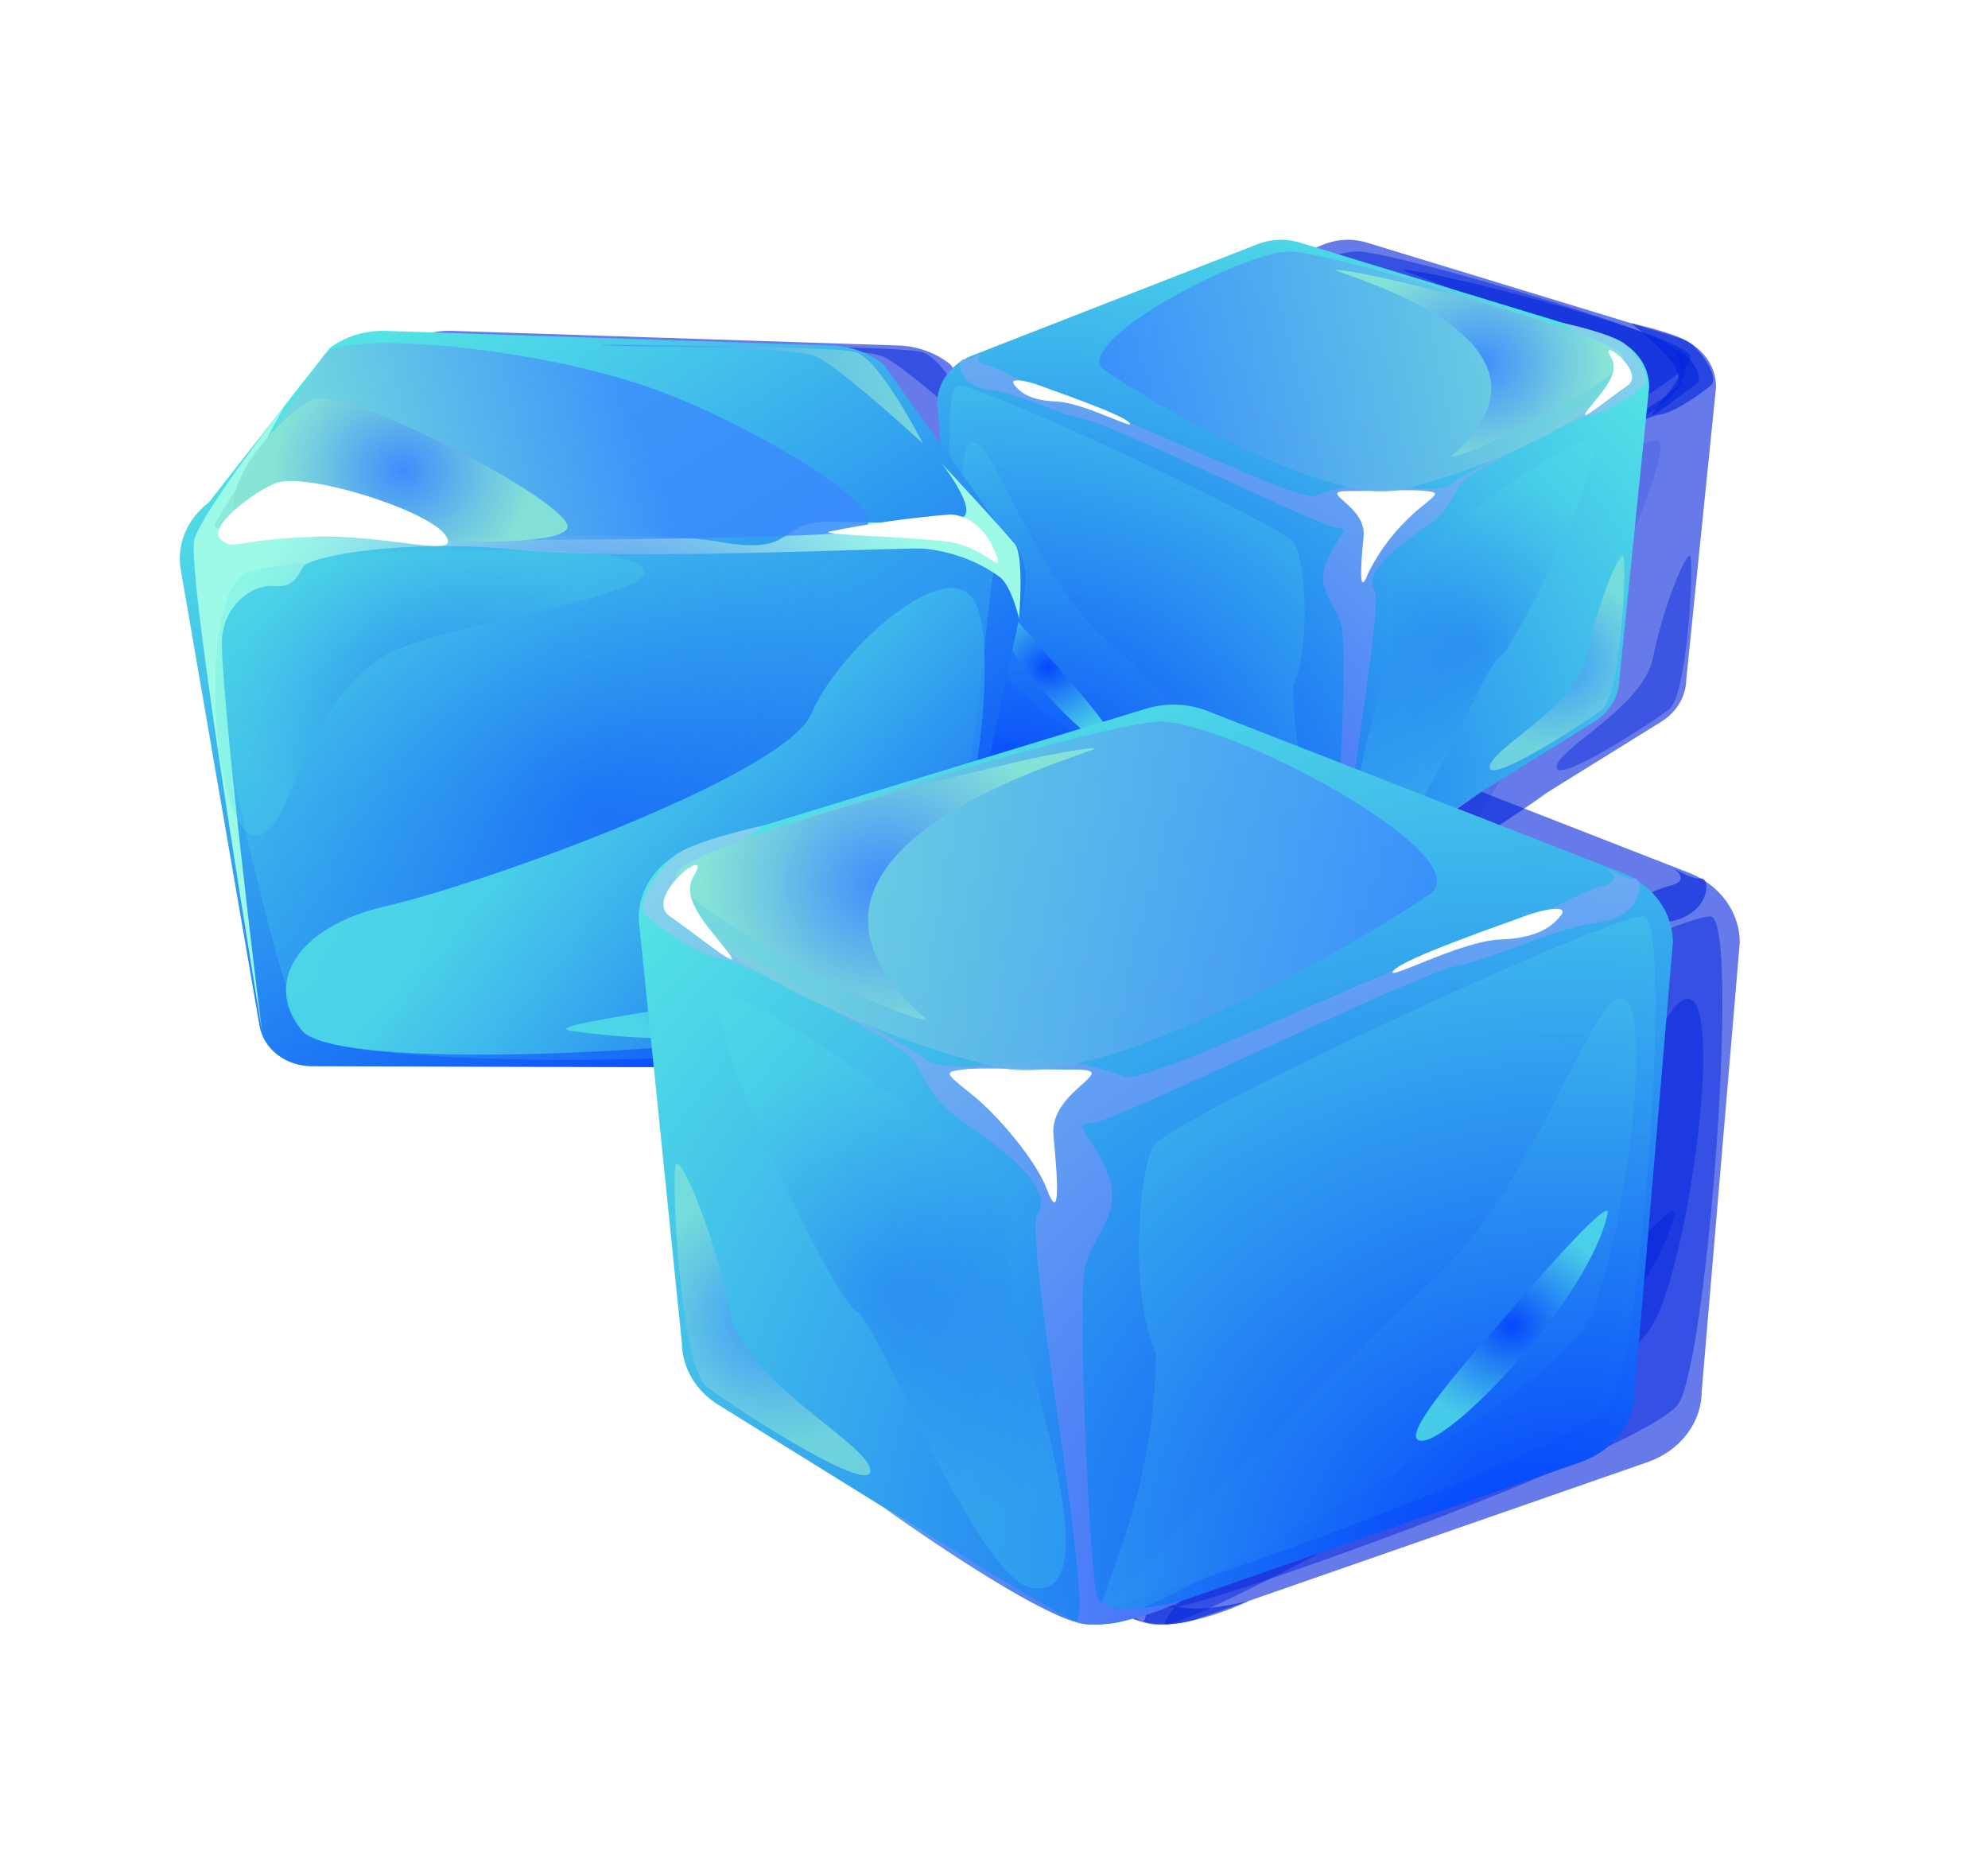 <svg width="199" height="187" viewBox="0 0 199 187" fill="none" xmlns="http://www.w3.org/2000/svg">
<g filter="url(#filter0_f_591_122392)">
<path d="M167.719 33.712L136.716 24.252C135.294 23.842 133.75 23.935 132.403 24.512L103.838 35.657C102.842 36.084 102.002 36.754 101.413 37.59C100.825 38.427 100.513 39.395 100.513 40.384L103.136 71.313C103.136 72.369 103.493 73.401 104.158 74.272C104.824 75.143 105.768 75.814 106.867 76.197L137.963 87.016C138.854 87.326 139.817 87.436 140.767 87.335C141.716 87.235 142.624 86.927 143.41 86.439L166.28 72.251C167.048 71.775 167.677 71.14 168.115 70.401C168.553 69.662 168.787 68.84 168.798 68.003L171.777 38.758C171.79 37.639 171.404 36.545 170.674 35.637C169.944 34.729 168.908 34.054 167.719 33.712Z" fill="#0023DA" fill-opacity="0.6" style="mix-blend-mode:multiply"/>
<path style="mix-blend-mode:multiply" opacity="0.8" d="M104.695 72.106C102.704 68.627 100.487 38.876 102.513 38.596C104.539 38.317 133.651 51.861 136.145 54.234C137.276 55.311 138.052 64.497 136.145 68.662C136.145 78.728 140.448 85.979 139.766 86.208C138.519 86.627 106.446 75.165 104.695 72.106Z" fill="#0023DA" fill-opacity="0.6"/>
<path style="mix-blend-mode:multiply" opacity="0.8" d="M140.089 87.37C139.189 87.924 110.625 73.299 106.566 66.8C104.235 63.068 101.786 46.077 103.76 44.401C105.734 42.726 109.787 56.934 116.853 63.449C123.919 69.965 140.996 86.812 140.089 87.37Z" fill="#0023DA" fill-opacity="0.6"/>
<g style="mix-blend-mode:screen">
<path d="M152.807 48.556C150.875 52.066 150.521 51.907 148.235 53.583C145.949 55.258 143.247 57.477 144.287 59.067C145.326 60.657 140.055 87.858 141.732 87.148C143.41 86.439 154.983 79.26 154.983 79.26C154.983 79.26 143.819 87.306 140.779 87.385C138.518 87.287 136.312 86.728 134.327 85.751C134.327 85.751 139.724 87.185 140.213 85.37C140.701 83.555 141.559 65.264 141.013 62.821C140.468 60.378 138.363 59.121 139.455 56.329C140.546 53.536 142.104 52.908 140.546 52.838C138.987 52.768 118.256 42.576 115.45 42.017C112.645 41.459 108.748 39.41 105.63 39.004C102.513 38.597 102.474 35.876 103.195 35.98C103.916 36.083 105.459 35.025 105.459 35.025C105.459 35.025 103.526 36.083 105.397 36.502C107.267 36.921 111.476 39.923 115.061 40.621C118.646 41.319 136.649 50.255 138.285 49.627C140.611 48.711 143.162 48.35 145.689 48.58C148.183 48.998 151.379 49.138 152.002 48.44C152.625 47.742 166.654 40.472 167.901 38.592C169.148 36.712 163.216 32.338 163.216 32.338C163.216 32.338 168.14 33.397 169.349 34.451C170.558 35.505 172.109 37.889 171.252 38.592C170.395 39.294 167.667 41.319 166.031 41.529C164.394 41.738 153.457 47.377 152.807 48.556Z" fill="#0023DA" fill-opacity="0.6" style="mix-blend-mode:multiply"/>
</g>
<path d="M149.482 49.152C150.715 49.322 150.729 49.338 148.859 50.827C146.645 52.669 144.875 54.896 143.658 57.373C142.713 59.883 142.884 56.814 143.195 53.687C143.507 50.56 138.356 49.152 141.685 49.152C145.014 49.151 148.131 48.965 149.482 49.152Z" fill="#0023DA" fill-opacity="0.6" style="mix-blend-mode:multiply"/>
<path style="mix-blend-mode:multiply" opacity="0.21" d="M166.106 44.265C167.213 46.614 158.315 64.987 156.756 65.825C155.198 66.663 148.513 84.178 144.702 84.856C140.107 85.673 143.272 74.883 145.453 67.002C147.429 59.863 144.503 59.456 148.443 55.686C152.383 51.916 165.385 42.735 166.106 44.265Z" fill="#0023DA" fill-opacity="0.6"/>
<g style="mix-blend-mode:screen" opacity="0.78">
<path d="M166.201 34.035C161.356 31.736 140.6 25.57 136.145 25.18C131.689 24.791 113.528 34.405 117.269 37.058C121.01 39.711 139.235 50.475 146.561 49.078C153.887 47.682 176.144 38.755 166.201 34.035Z" fill="#0023DA" fill-opacity="0.6" style="mix-blend-mode:multiply"/>
</g>
<g style="mix-blend-mode:screen" opacity="0.92">
<path d="M140.56 27.008C145.032 27.336 168.693 33.639 169.201 35.678C169.709 37.717 154.416 45.631 151.924 45.717C166.201 33.249 137.901 26.812 140.56 27.008Z" fill="#0023DA" fill-opacity="0.6" style="mix-blend-mode:multiply"/>
</g>
<path d="M167.979 35.804C166.529 33.443 171.564 37.261 169.616 38.592C167.667 39.923 164.26 42.779 165.691 40.967C167.122 39.155 168.917 37.332 167.979 35.804Z" fill="#0023DA" fill-opacity="0.6" style="mix-blend-mode:multiply"/>
<path d="M108.28 38.592C107.501 37.668 109.683 38.169 110.774 38.592C111.865 39.015 119.002 41.441 119.759 42.322C120.516 43.204 115.165 40.282 112.411 40.186C109.656 40.09 108.748 39.146 108.28 38.592Z" fill="#0023DA" fill-opacity="0.6" style="mix-blend-mode:multiply"/>
<path style="mix-blend-mode:multiply" opacity="0.8" d="M105.007 59.066C106.241 64.778 115.398 74.433 117.685 74.712C119.971 74.991 114.359 68.853 111.761 65.825C109.164 62.797 104.738 57.824 105.007 59.066Z" fill="#0023DA" fill-opacity="0.6"/>
<g style="mix-blend-mode:screen" opacity="0.69">
<path d="M169.213 55.686C169.543 56.275 168.966 69.593 167.044 71.035C164.821 72.703 155.509 78.668 155.821 76.713C156.133 74.759 164.518 70.714 165.469 65.825C166.42 60.936 168.831 55.004 169.213 55.686Z" fill="#0023DA" fill-opacity="0.6" style="mix-blend-mode:multiply"/>
</g>
<path d="M45.294 33.12L89.926 34.583C91.863 34.646 93.712 35.321 95.147 36.489L106.688 52.647C107.729 53.494 108.509 54.566 108.954 55.76C109.399 56.954 109.495 58.231 109.231 59.468L99.956 102.999C99.723 104.091 99.072 105.075 98.115 105.783C97.157 106.49 95.954 106.875 94.714 106.872L37.924 106.728C36.656 106.725 35.432 106.316 34.47 105.576C33.509 104.836 32.874 103.812 32.681 102.69L24.795 57.026C24.58 55.782 24.725 54.509 25.217 53.33C25.709 52.15 26.53 51.103 27.603 50.29L39.689 34.856C41.251 33.672 43.249 33.053 45.294 33.12Z" fill="#0023DA" fill-opacity="0.6" style="mix-blend-mode:multiply"/>
<path style="mix-blend-mode:multiply" opacity="0.21" d="M27.956 57.37C30.407 54.535 68.721 54.997 86.546 55C104.37 55.004 106.816 54.312 106.069 57.785C105.323 61.259 102.729 99.489 95.711 103.173C88.693 106.857 39.203 107.26 36.9 103.127C34.597 98.994 25.225 60.529 27.956 57.37Z" fill="#0023DA" fill-opacity="0.6"/>
<path style="mix-blend-mode:multiply" opacity="0.8" d="M103.999 59.795C107.897 64.649 102.268 97.812 95.303 101.322C88.338 104.832 40.785 107.878 36.9 103.127C33.016 98.375 36.529 92.751 45.153 90.748C55.87 88.257 85.402 77.45 87.913 71.443C90.425 65.436 100.819 55.835 103.999 59.795Z" fill="#0023DA" fill-opacity="0.6"/>
<path style="mix-blend-mode:multiply" opacity="0.8" d="M63.841 103.177C74.079 104.745 89.078 103.959 92.378 100.82C95.679 97.68 102.782 80.657 99.784 81.169C96.785 81.682 95.336 94.976 90.253 97.374C85.17 99.772 59.633 102.532 63.841 103.177Z" fill="#0023DA" fill-opacity="0.6"/>
<g style="mix-blend-mode:screen">
<path d="M33.018 103.763C32.874 103.412 28.497 67.131 28.942 63.627C29.387 60.124 32.325 58.461 34.13 58.655C35.935 58.85 36.43 57.822 37.053 56.737C37.676 55.651 47.456 53.897 58.292 55.023C69.127 56.149 96.071 54.804 99.087 54.908C101.926 55.169 104.616 56.172 106.824 57.791C107.993 58.776 108.708 61.924 108.708 61.924C108.708 61.924 109.244 55.673 108.28 54.447C107.317 53.222 100.947 46.367 100.947 46.367C100.947 46.367 104.681 51.09 102.989 51.846C101.296 52.603 95.418 52.275 89.831 52.227C84.244 52.179 86.67 55.661 78.722 54.24C70.774 52.82 49.106 54.429 48.701 53.256C48.296 52.083 44.495 48.982 39.673 48.689C34.851 48.395 35.095 51.921 31.884 51.816C28.674 51.711 35.301 40.459 35.301 40.459C35.301 40.459 27.117 50.983 26.166 53.929C25.215 56.875 33.018 103.763 33.018 103.763Z" fill="#0023DA" fill-opacity="0.6" style="mix-blend-mode:multiply"/>
</g>
<g style="mix-blend-mode:screen" opacity="0.78">
<path d="M39.193 35.489C39.193 35.489 29.108 50.526 28.151 52.583C27.194 54.639 85.234 54.166 92.055 53.247C98.877 52.328 81.586 42.288 72.117 38.927C59.758 34.541 40.79 33.098 39.193 35.489Z" fill="#0023DA" fill-opacity="0.6" style="mix-blend-mode:multiply"/>
</g>
<path style="mix-blend-mode:multiply" opacity="0.21" d="M33.902 82.733C28.152 89.233 25.751 58.787 31.663 57.221C37.576 55.656 61.83 54.48 66.942 55.442C81.581 58.196 54.852 61.635 46.713 64.886C38.574 68.138 36.377 79.936 33.902 82.733Z" fill="#0023DA" fill-opacity="0.6"/>
<g style="mix-blend-mode:screen" opacity="0.92">
<path d="M37.734 40.067C32.591 43.337 26.741 51.727 32.484 52.725C38.227 53.723 65.272 55.698 63.428 52.376C61.583 49.055 40.48 38.321 37.734 40.067Z" fill="#0023DA" fill-opacity="0.6" style="mix-blend-mode:multiply"/>
</g>
<path d="M34.248 48.376C31.86 49.377 27.354 52.877 28.812 54.011C30.27 55.146 29.71 54.067 37.73 53.744C45.749 53.421 53.117 56.098 51.258 53.534C49.399 50.969 37.091 47.183 34.248 48.376Z" fill="#0023DA" fill-opacity="0.6" style="mix-blend-mode:multiply"/>
<path d="M101.765 51.502C97.737 51.832 93.737 52.398 89.791 53.197C88.154 53.529 97.831 53.707 101.653 54.238C105.475 54.77 107.504 58.069 106.258 55.143C105.013 52.217 102.891 51.481 101.765 51.502Z" fill="#0023DA" fill-opacity="0.6" style="mix-blend-mode:multiply"/>
<g style="mix-blend-mode:screen" opacity="0.78">
<path d="M66.649 34.519C69.356 34.811 85.91 34.512 88.466 35.727C91.022 36.942 99.1 44.412 99.1 44.412C99.1 44.412 94.749 35.915 92.337 35.249C89.925 34.582 66.649 34.519 66.649 34.519Z" fill="#0023DA" fill-opacity="0.6" style="mix-blend-mode:multiply"/>
</g>
<path d="M76.523 84.638L121.561 70.894C123.627 70.299 125.869 70.435 127.827 71.273L169.323 87.464C170.769 88.083 171.991 89.056 172.845 90.272C173.7 91.486 174.154 92.893 174.154 94.329L170.342 139.261C170.342 140.795 169.825 142.294 168.858 143.559C167.891 144.825 166.519 145.8 164.923 146.355L119.75 162.073C118.455 162.523 117.056 162.683 115.677 162.537C114.297 162.391 112.978 161.944 111.836 161.235L78.613 140.624C77.498 139.931 76.583 139.01 75.947 137.936C75.311 136.863 74.971 135.668 74.955 134.452L70.628 91.968C70.608 90.342 71.169 88.753 72.23 87.434C73.291 86.115 74.795 85.135 76.523 84.638Z" fill="#0023DA" fill-opacity="0.6" style="mix-blend-mode:multiply"/>
<path style="mix-blend-mode:multiply" opacity="0.8" d="M168.078 140.413C170.971 135.359 174.192 92.139 171.248 91.733C168.304 91.328 126.014 111.002 122.391 114.45C120.747 116.015 119.621 129.36 122.391 135.41C122.391 150.033 116.14 160.567 117.13 160.899C118.941 161.508 165.534 144.856 168.078 140.413Z" fill="#0023DA" fill-opacity="0.6"/>
<path style="mix-blend-mode:multiply" opacity="0.8" d="M116.661 162.587C117.968 163.391 159.464 142.146 165.361 132.705C168.747 127.284 172.305 102.6 169.437 100.166C166.568 97.732 160.681 118.372 150.416 127.837C140.151 137.303 115.343 161.776 116.661 162.587Z" fill="#0023DA" fill-opacity="0.6"/>
<g style="mix-blend-mode:screen">
<path d="M98.184 106.202C100.992 111.301 101.506 111.07 104.827 113.504C108.148 115.938 112.073 119.16 110.563 121.471C109.053 123.781 116.711 163.295 114.274 162.265C111.836 161.235 95.025 150.805 95.025 150.805C95.025 150.805 111.242 162.494 115.658 162.609C120.073 162.724 125.031 160.235 125.031 160.235C125.031 160.235 117.191 162.319 116.481 159.682C115.771 157.045 114.526 130.474 115.318 126.924C116.111 123.375 119.168 121.549 117.583 117.493C115.998 113.436 113.733 112.523 115.998 112.422C118.262 112.321 148.378 97.514 152.454 96.702C156.53 95.891 162.191 92.915 166.719 92.324C171.248 91.733 171.305 87.781 170.258 87.931C169.21 88.082 166.968 86.545 166.968 86.545C166.968 86.545 169.776 88.082 167.059 88.691C164.342 89.299 158.228 93.66 153.02 94.674C147.812 95.688 121.658 108.67 119.281 107.757C116.903 106.844 112.148 105.627 108.525 106.236C104.902 106.844 100.26 107.047 99.355 106.033C98.449 105.019 78.069 94.457 76.258 91.726C74.447 88.995 83.065 82.641 83.065 82.641C83.065 82.641 75.911 84.18 74.155 85.711C72.398 87.241 70.144 90.705 71.39 91.726C72.635 92.747 76.598 95.688 78.975 95.992C81.353 96.297 97.241 104.488 98.184 106.202Z" fill="#0023DA" fill-opacity="0.6" style="mix-blend-mode:multiply"/>
</g>
<path d="M103.015 107.067C101.225 107.314 101.204 107.337 103.921 109.501C106.638 111.664 110.412 116.182 111.476 119.011C112.849 122.657 112.601 118.198 112.148 113.655C111.695 109.113 119.178 107.067 114.342 107.067C109.506 107.067 104.978 106.797 103.015 107.067Z" fill="#0023DA" fill-opacity="0.6" style="mix-blend-mode:multiply"/>
<path style="mix-blend-mode:multiply" opacity="0.21" d="M78.866 99.968C77.258 103.38 90.184 130.072 92.448 131.289C94.713 132.506 104.423 157.95 109.959 158.935C116.635 160.122 112.037 144.447 108.869 132.999C105.998 122.627 110.249 122.035 104.525 116.559C98.801 111.082 79.913 97.745 78.866 99.968Z" fill="#0023DA" fill-opacity="0.6"/>
<g style="mix-blend-mode:screen" opacity="0.78">
<path d="M78.728 85.107C85.765 81.767 115.918 72.81 122.391 72.244C128.863 71.678 155.246 85.645 149.812 89.499C144.378 93.353 117.901 108.989 107.258 106.961C96.616 104.932 64.284 91.963 78.728 85.107Z" fill="#0023DA" fill-opacity="0.6" style="mix-blend-mode:multiply"/>
</g>
<g style="mix-blend-mode:screen" opacity="0.92">
<path d="M115.976 74.898C109.481 75.374 75.108 84.532 74.37 87.493C73.632 90.455 95.847 101.951 99.468 102.077C78.728 83.965 119.84 74.614 115.976 74.898Z" fill="#0023DA" fill-opacity="0.6" style="mix-blend-mode:multiply"/>
</g>
<path d="M76.145 87.676C78.251 84.246 70.937 89.794 73.767 91.727C76.598 93.66 81.548 97.81 79.469 95.177C77.39 92.544 74.781 89.897 76.145 87.676Z" fill="#0023DA" fill-opacity="0.6" style="mix-blend-mode:multiply"/>
<path d="M162.87 91.727C164.002 90.385 160.832 91.112 159.247 91.727C157.662 92.342 147.294 95.866 146.194 97.146C145.095 98.427 152.868 94.182 156.869 94.043C160.871 93.903 162.191 92.532 162.87 91.727Z" fill="#0023DA" fill-opacity="0.6" style="mix-blend-mode:multiply"/>
<path style="mix-blend-mode:multiply" opacity="0.8" d="M167.625 121.47C165.833 129.768 152.529 143.793 149.208 144.199C145.887 144.605 154.039 135.687 157.813 131.289C161.587 126.89 168.015 119.665 167.625 121.47Z" fill="#0023DA" fill-opacity="0.6"/>
<g style="mix-blend-mode:screen" opacity="0.69">
<path d="M74.352 116.559C73.872 117.415 74.711 136.762 77.503 138.858C80.732 141.281 94.26 149.946 93.807 147.107C93.354 144.267 81.173 138.391 79.791 131.289C78.409 124.186 74.906 115.569 74.352 116.559Z" fill="#0023DA" fill-opacity="0.6" style="mix-blend-mode:multiply"/>
</g>
</g>
<path d="M161.02 33.712L130.017 24.252C128.595 23.842 127.052 23.935 125.705 24.512L97.14 35.657C96.144 36.084 95.303 36.754 94.715 37.59C94.127 38.427 93.814 39.395 93.814 40.384L96.438 71.313C96.438 72.369 96.794 73.401 97.46 74.272C98.126 75.143 99.07 75.814 100.169 76.197L131.265 87.016C132.156 87.326 133.119 87.436 134.068 87.335C135.018 87.235 135.926 86.927 136.712 86.439L159.581 72.251C160.349 71.775 160.979 71.14 161.417 70.401C161.855 69.662 162.089 68.84 162.099 68.003L165.078 38.758C165.092 37.639 164.706 36.545 163.976 35.637C163.245 34.729 162.21 34.054 161.02 33.712Z" fill="url(#paint0_radial_591_122392)"/>
<path style="mix-blend-mode:multiply" opacity="0.8" d="M97.997 72.106C96.005 68.627 93.788 38.876 95.815 38.596C97.841 38.317 126.953 51.861 129.447 54.234C130.578 55.311 131.353 64.497 129.447 68.662C129.447 78.728 133.749 85.979 133.068 86.208C131.821 86.627 99.748 75.165 97.997 72.106Z" fill="url(#paint1_radial_591_122392)"/>
<path style="mix-blend-mode:multiply" opacity="0.8" d="M133.39 87.37C132.491 87.924 103.926 73.299 99.868 66.8C97.537 63.068 95.087 46.077 97.062 44.401C99.036 42.726 103.089 56.934 110.155 63.449C117.221 69.965 134.298 86.812 133.39 87.37Z" fill="url(#paint2_radial_591_122392)"/>
<path style="mix-blend-mode:screen" d="M146.109 48.556C144.177 52.066 143.823 51.907 141.537 53.583C139.251 55.258 136.549 57.477 137.588 59.067C138.627 60.657 133.356 87.858 135.034 87.148C136.712 86.439 148.284 79.26 148.284 79.26C148.284 79.26 137.121 87.306 134.081 87.385C131.82 87.287 129.613 86.728 127.629 85.751C127.629 85.751 133.026 87.185 133.515 85.37C134.003 83.555 134.861 65.264 134.315 62.821C133.769 60.378 131.665 59.121 132.756 56.329C133.847 53.536 135.406 52.908 133.847 52.838C132.289 52.768 111.558 42.576 108.752 42.017C105.946 41.459 102.05 39.41 98.932 39.004C95.815 38.597 95.775 35.876 96.496 35.98C97.218 36.083 98.761 35.025 98.761 35.025C98.761 35.025 96.828 36.083 98.698 36.502C100.569 36.921 104.777 39.923 108.362 40.621C111.947 41.319 129.951 50.255 131.587 49.627C133.913 48.711 136.464 48.35 138.991 48.58C141.485 48.998 144.68 49.138 145.304 48.44C145.927 47.742 159.956 40.472 161.203 38.592C162.45 36.712 156.517 32.338 156.517 32.338C156.517 32.338 161.441 33.397 162.651 34.451C163.86 35.505 165.411 37.889 164.554 38.592C163.697 39.294 160.969 41.319 159.332 41.529C157.696 41.738 146.759 47.377 146.109 48.556Z" fill="url(#paint3_radial_591_122392)"/>
<path d="M142.784 49.152C144.016 49.322 144.031 49.338 142.16 50.827C139.946 52.669 138.177 54.896 136.96 57.373C136.015 59.883 136.185 56.814 136.497 53.687C136.809 50.56 131.658 49.152 134.987 49.152C138.316 49.151 141.433 48.965 142.784 49.152Z" fill="white"/>
<path style="mix-blend-mode:multiply" opacity="0.21" d="M159.408 44.265C160.514 46.614 151.617 64.987 150.058 65.825C148.499 66.663 141.815 84.178 138.004 84.856C133.409 85.673 136.574 74.883 138.755 67.002C140.731 59.863 137.805 59.456 141.745 55.686C145.685 51.916 158.687 42.735 159.408 44.265Z" fill="url(#paint4_radial_591_122392)"/>
<path style="mix-blend-mode:screen" opacity="0.78" d="M159.503 34.035C154.658 31.736 133.902 25.57 129.447 25.18C124.991 24.791 106.83 34.405 110.571 37.058C114.311 39.711 132.537 50.475 139.863 49.078C147.189 47.682 169.446 38.755 159.503 34.035Z" fill="url(#paint5_linear_591_122392)"/>
<path style="mix-blend-mode:screen" opacity="0.92" d="M133.862 27.008C138.333 27.336 161.995 33.639 162.503 35.678C163.011 37.717 147.718 45.631 145.226 45.717C159.503 33.249 131.203 26.812 133.862 27.008Z" fill="url(#paint6_radial_591_122392)"/>
<path d="M161.281 35.804C159.831 33.443 164.866 37.261 162.917 38.592C160.969 39.923 157.562 42.779 158.992 40.967C160.423 39.155 162.219 37.332 161.281 35.804Z" fill="white"/>
<path d="M101.582 38.592C100.802 37.668 102.985 38.169 104.076 38.592C105.167 39.015 112.304 41.441 113.061 42.322C113.818 43.204 108.467 40.282 105.713 40.186C102.958 40.09 102.05 39.146 101.582 38.592Z" fill="white"/>
<path style="mix-blend-mode:multiply" opacity="0.8" d="M98.309 59.066C99.543 64.778 108.7 74.433 110.986 74.712C113.272 74.991 107.661 68.853 105.063 65.825C102.465 62.797 98.04 57.824 98.309 59.066Z" fill="url(#paint7_radial_591_122392)"/>
<path style="mix-blend-mode:screen" opacity="0.69" d="M162.515 55.686C162.845 56.275 162.268 69.593 160.345 71.035C158.123 72.703 148.811 78.668 149.123 76.713C149.434 74.759 157.82 70.714 158.771 65.825C159.722 60.936 162.133 55.004 162.515 55.686Z" fill="url(#paint8_radial_591_122392)"/>
<path d="M38.596 33.12L83.227 34.583C85.165 34.646 87.014 35.321 88.448 36.489L99.99 52.647C101.03 53.494 101.81 54.566 102.256 55.76C102.701 56.954 102.796 58.231 102.533 59.468L93.257 102.999C93.025 104.091 92.374 105.075 91.416 105.783C90.459 106.49 89.256 106.875 88.016 106.872L31.226 106.728C29.958 106.725 28.733 106.316 27.772 105.576C26.811 104.836 26.176 103.812 25.982 102.69L18.096 57.026C17.882 55.782 18.027 54.509 18.519 53.33C19.01 52.15 19.832 51.103 20.905 50.29L32.991 34.856C34.552 33.672 36.551 33.053 38.596 33.12Z" fill="url(#paint9_linear_591_122392)"/>
<path style="mix-blend-mode:multiply" opacity="0.21" d="M21.258 57.37C23.709 54.535 62.023 54.997 79.847 55C97.672 55.004 100.117 54.312 99.371 57.785C98.625 61.259 96.031 99.489 89.013 103.173C81.995 106.857 32.505 107.26 30.202 103.127C27.899 98.994 18.527 60.529 21.258 57.37Z" fill="url(#paint10_radial_591_122392)"/>
<path style="mix-blend-mode:multiply" opacity="0.8" d="M97.301 59.795C101.199 64.649 95.57 97.812 88.605 101.322C81.64 104.832 34.087 107.878 30.202 103.127C26.317 98.375 29.831 92.751 38.455 90.748C49.172 88.257 78.704 77.45 81.215 71.443C83.726 65.436 94.12 55.835 97.301 59.795Z" fill="url(#paint11_linear_591_122392)"/>
<path style="mix-blend-mode:multiply" opacity="0.8" d="M57.143 103.177C67.381 104.745 82.379 103.959 85.68 100.82C88.98 97.68 96.084 80.657 93.085 81.169C90.087 81.682 88.638 94.976 83.555 97.374C78.472 99.772 52.935 102.532 57.143 103.177Z" fill="url(#paint12_radial_591_122392)"/>
<path style="mix-blend-mode:screen" d="M26.32 103.763C26.176 103.412 21.799 67.131 22.244 63.627C22.689 60.124 25.627 58.461 27.432 58.655C29.237 58.85 29.732 57.822 30.355 56.737C30.977 55.651 40.758 53.897 51.594 55.023C62.429 56.149 89.373 54.804 92.389 54.908C95.228 55.169 97.918 56.172 100.126 57.791C101.295 58.776 102.01 61.924 102.01 61.924C102.01 61.924 102.546 55.673 101.582 54.447C100.619 53.222 94.249 46.367 94.249 46.367C94.249 46.367 97.983 51.09 96.291 51.846C94.598 52.603 88.72 52.275 83.133 52.227C77.546 52.179 79.972 55.661 72.023 54.24C64.076 52.82 42.408 54.429 42.003 53.256C41.598 52.083 37.797 48.982 32.975 48.689C28.153 48.395 28.396 51.921 25.186 51.816C21.975 51.711 28.603 40.459 28.603 40.459C28.603 40.459 20.419 50.983 19.468 53.929C18.517 56.875 26.32 103.763 26.32 103.763Z" fill="url(#paint13_radial_591_122392)"/>
<path style="mix-blend-mode:screen" opacity="0.78" d="M32.495 35.489C32.495 35.489 22.41 50.526 21.453 52.583C20.496 54.639 78.535 54.166 85.357 53.247C92.179 52.328 74.888 42.288 65.419 38.927C53.06 34.541 34.092 33.098 32.495 35.489Z" fill="url(#paint14_linear_591_122392)"/>
<path style="mix-blend-mode:multiply" opacity="0.21" d="M27.204 82.733C21.454 89.233 19.052 58.787 24.965 57.221C30.878 55.656 55.132 54.48 60.244 55.442C74.883 58.196 48.154 61.635 40.015 64.886C31.876 68.138 29.678 79.936 27.204 82.733Z" fill="url(#paint15_radial_591_122392)"/>
<path style="mix-blend-mode:screen" opacity="0.92" d="M31.036 40.067C25.893 43.337 20.043 51.727 25.786 52.725C31.529 53.723 58.574 55.698 56.729 52.376C54.885 49.055 33.781 38.321 31.036 40.067Z" fill="url(#paint16_radial_591_122392)"/>
<path d="M27.55 48.376C25.162 49.377 20.655 52.877 22.114 54.011C23.572 55.146 23.012 54.067 31.031 53.744C39.051 53.421 46.419 56.098 44.56 53.534C42.701 50.969 30.393 47.183 27.55 48.376Z" fill="white"/>
<path d="M95.067 51.502C91.038 51.832 87.039 52.398 83.093 53.197C81.456 53.529 91.132 53.707 94.955 54.238C98.777 54.77 100.806 58.069 99.56 55.143C98.315 52.217 96.193 51.481 95.067 51.502Z" fill="white"/>
<path style="mix-blend-mode:screen" opacity="0.78" d="M59.951 34.519C62.658 34.811 79.212 34.512 81.768 35.727C84.324 36.942 92.402 44.412 92.402 44.412C92.402 44.412 88.051 35.915 85.639 35.249C83.227 34.582 59.951 34.519 59.951 34.519Z" fill="url(#paint17_linear_591_122392)"/>
<path d="M69.825 84.638L114.863 70.894C116.929 70.299 119.171 70.435 121.129 71.273L162.625 87.464C164.071 88.083 165.292 89.056 166.147 90.272C167.002 91.486 167.456 92.893 167.456 94.329L163.644 139.261C163.644 140.795 163.127 142.294 162.159 143.559C161.192 144.825 159.821 145.8 158.224 146.355L113.051 162.073C111.756 162.523 110.358 162.683 108.978 162.537C107.599 162.391 106.28 161.944 105.138 161.235L71.915 140.624C70.799 139.931 69.885 139.01 69.249 137.936C68.612 136.863 68.272 135.668 68.257 134.452L63.93 91.968C63.91 90.342 64.471 88.753 65.532 87.434C66.592 86.115 68.097 85.135 69.825 84.638Z" fill="url(#paint18_radial_591_122392)"/>
<path style="mix-blend-mode:multiply" opacity="0.8" d="M161.38 140.413C164.273 135.359 167.494 92.139 164.55 91.733C161.606 91.328 119.316 111.002 115.693 114.45C114.049 116.015 112.922 129.36 115.693 135.41C115.693 150.033 109.442 160.567 110.432 160.899C112.243 161.508 158.836 144.856 161.38 140.413Z" fill="url(#paint19_radial_591_122392)"/>
<path style="mix-blend-mode:multiply" opacity="0.8" d="M109.963 162.587C111.27 163.391 152.766 142.146 158.663 132.705C162.049 127.284 165.607 102.6 162.738 100.166C159.87 97.732 153.983 118.372 143.718 127.837C133.453 137.303 108.645 161.776 109.963 162.587Z" fill="url(#paint20_radial_591_122392)"/>
<path style="mix-blend-mode:screen" d="M91.486 106.202C94.294 111.301 94.808 111.07 98.129 113.504C101.45 115.938 105.374 119.16 103.865 121.471C102.355 123.781 110.013 163.295 107.576 162.265C105.138 161.235 88.327 150.805 88.327 150.805C88.327 150.805 104.544 162.494 108.96 162.609C113.375 162.724 118.333 160.235 118.333 160.235C118.333 160.235 110.493 162.319 109.783 159.682C109.073 157.045 107.828 130.474 108.62 126.924C109.413 123.375 112.469 121.549 110.884 117.493C109.299 113.436 107.035 112.523 109.299 112.422C111.564 112.321 141.68 97.514 145.756 96.702C149.832 95.891 155.492 92.915 160.021 92.324C164.55 91.733 164.607 87.781 163.56 87.931C162.512 88.082 160.27 86.545 160.27 86.545C160.27 86.545 163.078 88.082 160.361 88.691C157.644 89.299 151.53 93.66 146.322 94.674C141.114 95.688 114.96 108.67 112.583 107.757C110.205 106.844 105.45 105.627 101.827 106.236C98.204 106.844 93.562 107.047 92.656 106.033C91.751 105.019 71.371 94.457 69.56 91.726C67.748 88.995 76.367 82.641 76.367 82.641C76.367 82.641 69.213 84.18 67.457 85.711C65.7 87.241 63.446 90.705 64.692 91.726C65.937 92.747 69.9 95.688 72.277 95.992C74.655 96.297 90.543 104.488 91.486 106.202Z" fill="url(#paint21_radial_591_122392)"/>
<path d="M96.317 107.067C94.527 107.314 94.506 107.337 97.223 109.501C99.94 111.664 103.714 116.182 104.778 119.011C106.15 122.657 105.903 118.198 105.45 113.655C104.997 109.113 112.48 107.067 107.644 107.067C102.808 107.067 98.279 106.797 96.317 107.067Z" fill="white"/>
<path style="mix-blend-mode:multiply" opacity="0.21" d="M72.168 99.968C70.56 103.38 83.486 130.072 85.75 131.289C88.014 132.506 97.725 157.95 103.261 158.935C109.937 160.122 105.339 144.447 102.171 132.999C99.3 122.627 103.551 122.035 97.827 116.559C92.103 111.082 73.215 97.745 72.168 99.968Z" fill="url(#paint22_radial_591_122392)"/>
<path style="mix-blend-mode:screen" opacity="0.78" d="M72.03 85.107C79.067 81.767 109.22 72.81 115.693 72.244C122.165 71.678 148.548 85.645 143.114 89.499C137.68 93.353 111.203 108.989 100.56 106.961C89.918 104.932 57.585 91.963 72.03 85.107Z" fill="url(#paint23_linear_591_122392)"/>
<path style="mix-blend-mode:screen" opacity="0.92" d="M109.278 74.898C102.783 75.374 68.409 84.532 67.671 87.493C66.934 90.455 89.149 101.951 92.769 102.077C72.03 83.965 113.141 74.614 109.278 74.898Z" fill="url(#paint24_radial_591_122392)"/>
<path d="M69.447 87.676C71.553 84.246 64.239 89.794 67.069 91.727C69.899 93.66 74.85 97.81 72.771 95.177C70.692 92.544 68.083 89.897 69.447 87.676Z" fill="white"/>
<path d="M156.172 91.727C157.304 90.385 154.134 91.112 152.549 91.727C150.964 92.342 140.595 95.866 139.496 97.146C138.396 98.427 146.17 94.182 150.171 94.043C154.173 93.903 155.492 92.532 156.172 91.727Z" fill="white"/>
<path style="mix-blend-mode:multiply" opacity="0.8" d="M160.927 121.47C159.134 129.768 145.831 143.793 142.51 144.199C139.189 144.605 147.341 135.687 151.115 131.289C154.888 126.89 161.317 119.665 160.927 121.47Z" fill="url(#paint25_radial_591_122392)"/>
<path style="mix-blend-mode:screen" opacity="0.69" d="M67.653 116.559C67.174 117.415 68.013 136.762 70.805 138.858C74.034 141.281 87.562 149.946 87.109 147.107C86.656 144.267 74.475 138.391 73.093 131.289C71.711 124.186 68.208 115.569 67.653 116.559Z" fill="url(#paint26_radial_591_122392)"/>
<defs>
<filter id="filter0_f_591_122392" x="0.698" y="0" width="197.456" height="186.613" filterUnits="userSpaceOnUse" color-interpolation-filters="sRGB">
<feFlood flood-opacity="0" result="BackgroundImageFix"/>
<feBlend mode="normal" in="SourceGraphic" in2="BackgroundImageFix" result="shape"/>
<feGaussianBlur stdDeviation="12" result="effect1_foregroundBlur_591_122392"/>
</filter>
<radialGradient id="paint0_radial_591_122392" cx="0" cy="0" r="1" gradientUnits="userSpaceOnUse" gradientTransform="translate(103.465 84.076) rotate(180) scale(119.273 106.84)">
<stop stop-color="#003CFE"/>
<stop offset="0.269" stop-color="#2484F3"/>
<stop offset="0.542" stop-color="#46C8E9"/>
<stop offset="0.67" stop-color="#53E3E5"/>
</radialGradient>
<radialGradient id="paint1_radial_591_122392" cx="0" cy="0" r="1" gradientUnits="userSpaceOnUse" gradientTransform="translate(100.176 83.743) rotate(180) scale(67.639 60.588)">
<stop stop-color="#003CFE"/>
<stop offset="0.402" stop-color="#2484F3"/>
<stop offset="0.809" stop-color="#46C8E9"/>
<stop offset="1" stop-color="#53E3E5"/>
</radialGradient>
<radialGradient id="paint2_radial_591_122392" cx="0" cy="0" r="1" gradientUnits="userSpaceOnUse" gradientTransform="translate(101.361 85.143) rotate(180) scale(64.803 58.048)">
<stop stop-color="#003CFE"/>
<stop offset="0.402" stop-color="#2484F3"/>
<stop offset="0.809" stop-color="#46C8E9"/>
<stop offset="1" stop-color="#53E3E5"/>
</radialGradient>
<radialGradient id="paint3_radial_591_122392" cx="0" cy="0" r="1" gradientUnits="userSpaceOnUse" gradientTransform="translate(105.415 84.526) rotate(180) scale(113.583 101.743)">
<stop stop-color="#2A49FF"/>
<stop offset="0.36" stop-color="#5B94F5"/>
<stop offset="0.658" stop-color="#7FCBED"/>
<stop offset="0.88" stop-color="#95EDE9"/>
<stop offset="1" stop-color="#9DFAE7"/>
</radialGradient>
<radialGradient id="paint4_radial_591_122392" cx="0" cy="0" r="1" gradientUnits="userSpaceOnUse" gradientTransform="translate(147.575 64.497) rotate(180) scale(18.18 16.285)">
<stop stop-color="#003CFE"/>
<stop offset="0.402" stop-color="#2484F3"/>
<stop offset="0.809" stop-color="#46C8E9"/>
<stop offset="1" stop-color="#53E3E5"/>
</radialGradient>
<linearGradient id="paint5_linear_591_122392" x1="110.617" y1="37.076" x2="169.38" y2="37.424" gradientUnits="userSpaceOnUse">
<stop stop-color="#3B88FE"/>
<stop offset="0.676" stop-color="#72CAE1"/>
<stop offset="1" stop-color="#88E5D6"/>
</linearGradient>
<radialGradient id="paint6_radial_591_122392" cx="0" cy="0" r="1" gradientUnits="userSpaceOnUse" gradientTransform="translate(148.1 36.36) rotate(180) scale(12.588 11.276)">
<stop stop-color="#3B88FE"/>
<stop offset="0.676" stop-color="#72CAE1"/>
<stop offset="1" stop-color="#88E5D6"/>
</radialGradient>
<radialGradient id="paint7_radial_591_122392" cx="0" cy="0" r="1" gradientUnits="userSpaceOnUse" gradientTransform="translate(104.91 66.796) rotate(180) scale(7.81 6.996)">
<stop stop-color="#003CFE"/>
<stop offset="0.402" stop-color="#2484F3"/>
<stop offset="0.809" stop-color="#46C8E9"/>
<stop offset="1" stop-color="#53E3E5"/>
</radialGradient>
<radialGradient id="paint8_radial_591_122392" cx="0" cy="0" r="1" gradientUnits="userSpaceOnUse" gradientTransform="translate(155.859 66.367) rotate(180) scale(9.724 8.71)">
<stop stop-color="#3B88FE"/>
<stop offset="0.676" stop-color="#72CAE1"/>
<stop offset="1" stop-color="#88E5D6"/>
</radialGradient>
<linearGradient id="paint9_linear_591_122392" x1="31.756" y1="37.584" x2="77.765" y2="110.616" gradientUnits="userSpaceOnUse">
<stop stop-color="#53E3E5"/>
<stop offset="0.191" stop-color="#46C8E9"/>
<stop offset="0.598" stop-color="#2484F3"/>
<stop offset="1" stop-color="#003CFE"/>
</linearGradient>
<radialGradient id="paint10_radial_591_122392" cx="0" cy="0" r="1" gradientUnits="userSpaceOnUse" gradientTransform="translate(59.246 80.063) rotate(1.879) scale(34.635 31.033)">
<stop stop-color="#003CFE"/>
<stop offset="0.402" stop-color="#2484F3"/>
<stop offset="0.809" stop-color="#46C8E9"/>
<stop offset="1" stop-color="#53E3E5"/>
</radialGradient>
<linearGradient id="paint11_linear_591_122392" x1="101.351" y1="107.824" x2="62.145" y2="73.532" gradientUnits="userSpaceOnUse">
<stop stop-color="#003CFE"/>
<stop offset="0.402" stop-color="#2484F3"/>
<stop offset="0.809" stop-color="#46C8E9"/>
<stop offset="1" stop-color="#53E3E5"/>
</linearGradient>
<radialGradient id="paint12_radial_591_122392" cx="0" cy="0" r="1" gradientUnits="userSpaceOnUse" gradientTransform="translate(75.262 92.404) rotate(1.879) scale(15.857 14.207)">
<stop stop-color="#003CFE"/>
<stop offset="0.402" stop-color="#2484F3"/>
<stop offset="0.809" stop-color="#46C8E9"/>
<stop offset="1" stop-color="#53E3E5"/>
</radialGradient>
<radialGradient id="paint13_radial_591_122392" cx="0" cy="0" r="1" gradientUnits="userSpaceOnUse" gradientTransform="translate(60.117 73.185) rotate(1.879) scale(38.518 34.512)">
<stop stop-color="#2A49FF"/>
<stop offset="0.36" stop-color="#5B94F5"/>
<stop offset="0.658" stop-color="#7FCBED"/>
<stop offset="0.88" stop-color="#95EDE9"/>
<stop offset="1" stop-color="#9DFAE7"/>
</radialGradient>
<linearGradient id="paint14_linear_591_122392" x1="63.759" y1="42.658" x2="27.855" y2="57.642" gradientUnits="userSpaceOnUse">
<stop stop-color="#3B88FE"/>
<stop offset="0.676" stop-color="#72CAE1"/>
<stop offset="1" stop-color="#88E5D6"/>
</linearGradient>
<radialGradient id="paint15_radial_591_122392" cx="0" cy="0" r="1" gradientUnits="userSpaceOnUse" gradientTransform="translate(42.775 69.449) rotate(1.879) scale(19.017 17.04)">
<stop stop-color="#003CFE"/>
<stop offset="0.402" stop-color="#2484F3"/>
<stop offset="0.809" stop-color="#46C8E9"/>
<stop offset="1" stop-color="#53E3E5"/>
</radialGradient>
<radialGradient id="paint16_radial_591_122392" cx="0" cy="0" r="1" gradientUnits="userSpaceOnUse" gradientTransform="translate(40.303 47.1) rotate(1.879) scale(13.045 11.689)">
<stop stop-color="#3B88FE"/>
<stop offset="0.676" stop-color="#72CAE1"/>
<stop offset="1" stop-color="#88E5D6"/>
</radialGradient>
<linearGradient id="paint17_linear_591_122392" x1="59.787" y1="38.755" x2="92.589" y2="40.097" gradientUnits="userSpaceOnUse">
<stop stop-color="#3B88FE"/>
<stop offset="0.676" stop-color="#72CAE1"/>
<stop offset="1" stop-color="#88E5D6"/>
</linearGradient>
<radialGradient id="paint18_radial_591_122392" cx="0" cy="0" r="1" gradientUnits="userSpaceOnUse" gradientTransform="translate(153.437 157.803) scale(173.269 155.207)">
<stop stop-color="#003CFE"/>
<stop offset="0.269" stop-color="#2484F3"/>
<stop offset="0.542" stop-color="#46C8E9"/>
<stop offset="0.67" stop-color="#53E3E5"/>
</radialGradient>
<radialGradient id="paint19_radial_591_122392" cx="0" cy="0" r="1" gradientUnits="userSpaceOnUse" gradientTransform="translate(158.214 157.318) scale(98.26 88.017)">
<stop stop-color="#003CFE"/>
<stop offset="0.402" stop-color="#2484F3"/>
<stop offset="0.809" stop-color="#46C8E9"/>
<stop offset="1" stop-color="#53E3E5"/>
</radialGradient>
<radialGradient id="paint20_radial_591_122392" cx="0" cy="0" r="1" gradientUnits="userSpaceOnUse" gradientTransform="translate(156.493 159.353) scale(94.141 84.328)">
<stop stop-color="#003CFE"/>
<stop offset="0.402" stop-color="#2484F3"/>
<stop offset="0.809" stop-color="#46C8E9"/>
<stop offset="1" stop-color="#53E3E5"/>
</radialGradient>
<radialGradient id="paint21_radial_591_122392" cx="0" cy="0" r="1" gradientUnits="userSpaceOnUse" gradientTransform="translate(150.603 158.455) scale(165.004 147.804)">
<stop stop-color="#2A49FF"/>
<stop offset="0.36" stop-color="#5B94F5"/>
<stop offset="0.658" stop-color="#7FCBED"/>
<stop offset="0.88" stop-color="#95EDE9"/>
<stop offset="1" stop-color="#9DFAE7"/>
</radialGradient>
<radialGradient id="paint22_radial_591_122392" cx="0" cy="0" r="1" gradientUnits="userSpaceOnUse" gradientTransform="translate(89.358 129.359) scale(26.411 23.658)">
<stop stop-color="#003CFE"/>
<stop offset="0.402" stop-color="#2484F3"/>
<stop offset="0.809" stop-color="#46C8E9"/>
<stop offset="1" stop-color="#53E3E5"/>
</radialGradient>
<linearGradient id="paint23_linear_591_122392" x1="143.046" y1="89.524" x2="57.68" y2="90.03" gradientUnits="userSpaceOnUse">
<stop stop-color="#3B88FE"/>
<stop offset="0.676" stop-color="#72CAE1"/>
<stop offset="1" stop-color="#88E5D6"/>
</linearGradient>
<radialGradient id="paint24_radial_591_122392" cx="0" cy="0" r="1" gradientUnits="userSpaceOnUse" gradientTransform="translate(88.595 88.484) scale(18.287 16.381)">
<stop stop-color="#3B88FE"/>
<stop offset="0.676" stop-color="#72CAE1"/>
<stop offset="1" stop-color="#88E5D6"/>
</radialGradient>
<radialGradient id="paint25_radial_591_122392" cx="0" cy="0" r="1" gradientUnits="userSpaceOnUse" gradientTransform="translate(151.338 132.699) scale(11.346 10.163)">
<stop stop-color="#003CFE"/>
<stop offset="0.402" stop-color="#2484F3"/>
<stop offset="0.809" stop-color="#46C8E9"/>
<stop offset="1" stop-color="#53E3E5"/>
</radialGradient>
<radialGradient id="paint26_radial_591_122392" cx="0" cy="0" r="1" gradientUnits="userSpaceOnUse" gradientTransform="translate(77.323 132.076) scale(14.126 12.653)">
<stop stop-color="#3B88FE"/>
<stop offset="0.676" stop-color="#72CAE1"/>
<stop offset="1" stop-color="#88E5D6"/>
</radialGradient>
</defs>
</svg>
